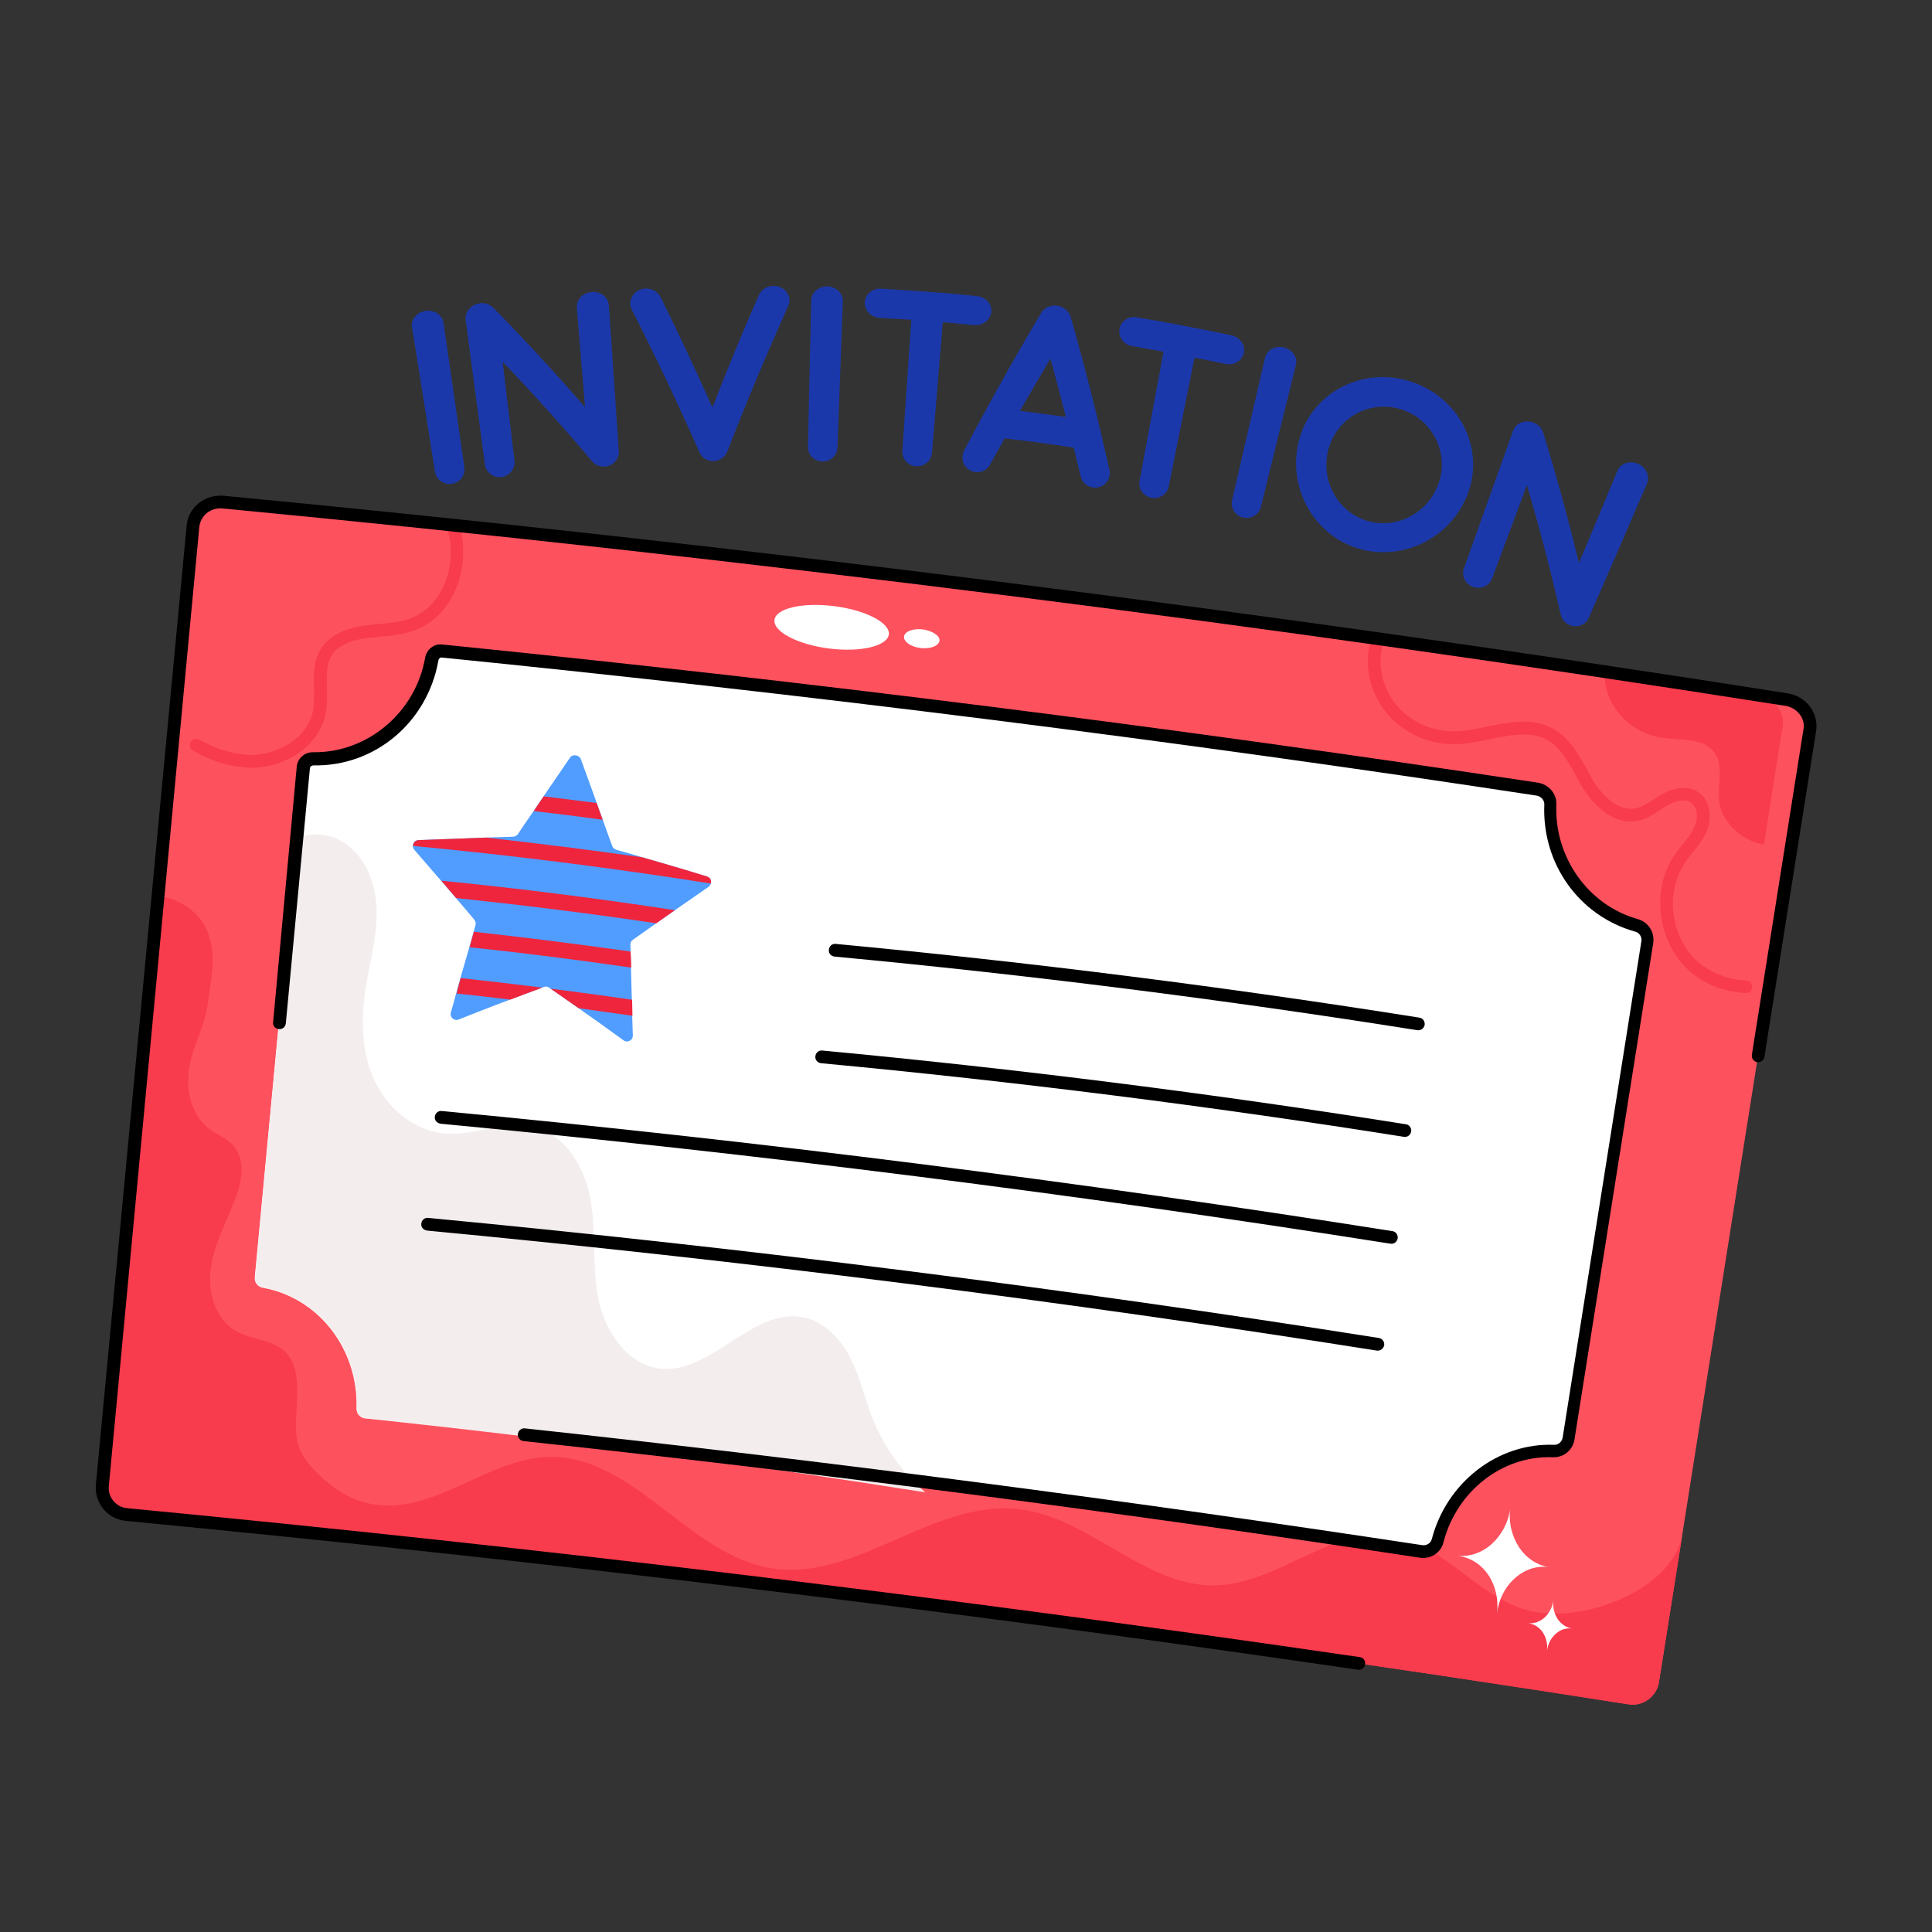 <svg width="54" height="54" viewBox="0 0 54 54" fill="none" xmlns="http://www.w3.org/2000/svg">
<rect x="0" y="0" width="54" height="54" fill="#333333" stroke="none"/>
<g clip-path="url(#clip0_667_1985)">
<path d="M50.581 20.409C49.174 29.277 47.768 38.145 46.369 47.014C46.304 47.416 45.923 47.698 45.521 47.633C31.584 45.44 17.579 43.67 3.535 42.329C3.129 42.292 2.831 41.924 2.868 41.519C3.704 32.578 4.554 23.64 5.398 14.701C5.435 14.287 5.817 13.991 6.237 14.037C20.853 15.436 35.428 17.277 49.94 19.558C50.357 19.625 50.646 20.006 50.581 20.409Z" fill="#FE515E"/>
<path d="M6.688 21.432C6.262 21.378 5.834 21.228 5.396 20.983C5.375 20.971 5.357 20.956 5.343 20.937C5.328 20.919 5.318 20.898 5.312 20.875C5.306 20.852 5.304 20.829 5.308 20.805C5.311 20.782 5.319 20.76 5.331 20.74C5.379 20.651 5.486 20.62 5.574 20.675C6.066 20.957 6.562 21.093 7.03 21.101C7.749 21.097 8.583 20.645 8.745 19.888C8.785 19.688 8.782 19.475 8.775 19.247C8.764 18.864 8.755 18.475 8.975 18.128C9.194 17.782 9.61 17.564 10.207 17.485C10.341 17.465 10.467 17.452 10.601 17.44C10.905 17.412 11.187 17.389 11.456 17.291C12.363 16.959 12.735 15.869 12.558 15.004C12.556 14.978 12.55 14.952 12.538 14.928C12.529 14.907 12.523 14.884 12.523 14.861C12.522 14.837 12.527 14.814 12.536 14.792C12.544 14.771 12.558 14.751 12.575 14.735C12.591 14.719 12.611 14.706 12.633 14.698C12.726 14.659 12.831 14.701 12.863 14.793C12.887 14.84 12.902 14.893 12.903 14.945C13.099 15.945 12.658 17.23 11.567 17.628C11.253 17.735 10.934 17.768 10.622 17.794L10.243 17.834C9.908 17.88 9.467 18 9.266 18.319C9.117 18.572 9.127 18.895 9.136 19.234C9.142 19.469 9.148 19.719 9.095 19.962C8.892 20.933 7.88 21.458 7.029 21.46C6.92 21.454 6.803 21.446 6.688 21.432ZM49.824 20.306C49.648 21.405 49.473 22.505 49.304 23.605C49.268 23.6 49.24 23.589 49.212 23.586C48.627 23.453 48.111 22.956 48.047 22.361C48.001 21.908 48.191 21.39 47.915 21.025C47.601 20.611 46.967 20.7 46.456 20.621C45.945 20.549 45.469 20.254 45.176 19.843C44.984 19.578 44.871 19.264 44.851 18.937C46.299 19.076 47.743 19.251 49.175 19.461C49.594 19.514 49.89 19.896 49.824 20.306Z" fill="#F83B4D"/>
<path d="M48.563 27.733C48.051 27.669 47.578 27.462 47.21 27.13C46.322 26.321 46.138 24.876 46.804 23.897C46.876 23.796 46.955 23.696 47.033 23.596C47.171 23.43 47.294 23.27 47.368 23.089C47.472 22.853 47.447 22.527 47.227 22.411C47.014 22.296 46.709 22.448 46.59 22.521C46.527 22.557 46.47 22.601 46.407 22.637C46.215 22.76 46.023 22.89 45.782 22.94C45.225 23.053 44.634 22.685 44.205 21.963C44.15 21.876 44.103 21.782 44.049 21.687C43.817 21.262 43.596 20.86 43.21 20.665C42.756 20.432 42.222 20.54 41.657 20.659C41.319 20.727 40.972 20.8 40.627 20.8C39.894 20.803 39.168 20.455 38.72 19.885C38.522 19.633 38.38 19.343 38.301 19.032C38.223 18.722 38.211 18.398 38.266 18.083C38.285 17.99 38.374 17.921 38.474 17.941C38.575 17.961 38.637 18.049 38.617 18.149C38.521 18.672 38.662 19.24 38.997 19.663C39.375 20.151 39.998 20.442 40.622 20.441C40.929 20.443 41.261 20.375 41.584 20.306C42.186 20.184 42.803 20.056 43.375 20.349C43.856 20.6 44.113 21.065 44.363 21.522C44.411 21.608 44.458 21.702 44.512 21.79C44.778 22.241 45.235 22.687 45.716 22.594C45.889 22.557 46.048 22.46 46.216 22.349C46.28 22.306 46.344 22.263 46.415 22.221C46.787 22.004 47.137 21.96 47.405 22.104C47.803 22.315 47.868 22.844 47.702 23.234C47.608 23.456 47.46 23.643 47.312 23.822C47.242 23.916 47.165 24.002 47.101 24.103C46.533 24.941 46.684 26.184 47.447 26.874C47.81 27.191 48.292 27.384 48.803 27.404C48.898 27.402 48.975 27.492 48.977 27.588C48.973 27.683 48.889 27.76 48.795 27.755C48.715 27.753 48.642 27.743 48.563 27.733ZM47.017 42.932L46.368 47.021C46.303 47.423 45.922 47.705 45.52 47.64C31.584 45.447 17.578 43.677 3.534 42.336C3.128 42.299 2.83 41.931 2.867 41.526C3.378 36.026 3.896 30.535 4.421 25.045C4.986 25.094 5.595 25.501 5.804 26.048C6.069 26.734 5.892 27.386 5.803 28.086C5.713 28.741 5.334 29.309 5.271 29.983C5.205 30.561 5.381 31.199 5.856 31.56C6.07 31.719 6.323 31.809 6.504 32.001C6.891 32.416 6.758 33.066 6.546 33.582C6.3 34.196 5.982 34.794 5.892 35.45C5.802 36.105 6.008 36.857 6.574 37.192C7.024 37.455 7.628 37.435 7.992 37.804C8.31 38.13 8.318 38.644 8.304 39.104C8.279 39.886 8.15 40.382 8.683 40.977C9.171 41.523 9.754 41.956 10.504 42.058C12.182 42.292 13.659 40.756 15.357 40.721C17.729 40.684 19.273 43.496 21.604 43.841C23.957 44.19 26.093 41.909 28.477 42.181C30.472 42.411 32.025 44.388 34.022 44.311C35.73 44.248 37.205 42.668 38.902 42.933C40.304 43.147 41.228 44.539 42.573 44.973C44.08 45.464 46.703 44.49 47.017 42.932Z" fill="#F83B4D"/>
<path d="M3.483 42.505C2.993 42.443 2.638 42.003 2.679 41.502L5.217 14.685C5.239 14.446 5.355 14.226 5.543 14.074C5.74 13.908 5.991 13.837 6.252 13.856C20.811 15.248 35.516 17.105 49.963 19.378C50.215 19.417 50.433 19.547 50.584 19.742C50.735 19.944 50.799 20.187 50.761 20.431L49.317 29.537C49.305 29.638 49.209 29.699 49.115 29.687C49.014 29.674 48.953 29.579 48.965 29.485L50.408 20.38C50.435 20.229 50.394 20.085 50.3 19.963C50.205 19.841 50.069 19.758 49.911 19.73C35.471 17.459 20.773 15.602 6.222 14.211C6.055 14.197 5.903 14.244 5.773 14.345C5.657 14.447 5.589 14.578 5.571 14.723L3.041 41.541C3.009 41.852 3.259 42.133 3.55 42.154C15.015 43.251 26.611 44.65 38.005 46.317C38.106 46.33 38.168 46.418 38.156 46.519C38.144 46.613 38.054 46.682 37.96 46.67C26.574 45.005 14.985 43.607 3.519 42.51L3.483 42.505Z" fill="black"/>
<path d="M46.035 26.329C45.305 30.951 44.574 35.579 43.836 40.199C43.802 40.408 43.622 40.561 43.41 40.556C41.921 40.5 40.58 41.547 40.176 43.058C40.128 43.264 39.921 43.392 39.706 43.357C29.909 41.871 20.068 40.627 10.194 39.636C10.127 39.628 10.067 39.595 10.024 39.543C9.982 39.491 9.96 39.425 9.965 39.358C10.013 37.7 8.897 36.269 7.341 35.992C7.275 35.98 7.217 35.945 7.176 35.892C7.135 35.84 7.115 35.774 7.12 35.708C7.567 30.955 8.02 26.203 8.468 21.444C8.479 21.299 8.602 21.197 8.741 21.2C10.357 21.228 11.767 20.05 12.054 18.415C12.079 18.279 12.202 18.17 12.339 18.187C22.575 19.216 32.777 20.505 42.941 22.046C43.156 22.08 43.324 22.263 43.311 22.481C43.246 24.041 44.249 25.444 45.714 25.856C45.94 25.921 46.069 26.121 46.035 26.329Z" fill="white"/>
<path d="M25.861 41.711C20.658 40.885 15.431 40.195 10.193 39.644C10.056 39.626 9.961 39.504 9.972 39.359C10.035 37.703 8.912 36.264 7.349 35.986C7.284 35.974 7.225 35.938 7.184 35.886C7.143 35.833 7.123 35.767 7.128 35.701C7.514 31.608 7.899 27.515 8.291 23.423C8.668 23.28 9.129 23.287 9.486 23.479C10.201 23.855 10.514 24.686 10.527 25.457C10.54 26.221 10.312 26.977 10.202 27.733C10.089 28.569 10.11 29.451 10.475 30.215C10.839 30.987 11.588 31.617 12.445 31.681C13.279 31.75 14.12 31.306 14.931 31.504C15.84 31.729 16.372 32.683 16.515 33.588C16.664 34.494 16.546 35.425 16.727 36.32C16.914 37.216 17.523 38.136 18.433 38.251C19.891 38.428 21.044 36.499 22.49 36.828C23.082 36.962 23.524 37.465 23.787 37.996C24.057 38.529 24.179 39.123 24.402 39.679C24.724 40.461 25.223 41.157 25.861 41.711Z" fill="#F4EDED"/>
<path d="M39.697 43.54L39.683 43.538C31.39 42.278 22.953 41.175 14.614 40.276C14.571 40.266 14.532 40.241 14.506 40.204C14.481 40.168 14.47 40.123 14.475 40.078C14.481 40.034 14.503 39.994 14.537 39.965C14.571 39.936 14.614 39.92 14.659 39.922C23.005 40.822 31.449 41.926 39.749 43.187L39.757 43.188C39.879 43.204 39.991 43.13 40.02 43.016C40.433 41.434 41.863 40.324 43.432 40.383C43.555 40.391 43.655 40.301 43.677 40.179L45.877 26.309C45.887 26.25 45.874 26.189 45.841 26.138C45.808 26.088 45.757 26.052 45.699 26.038C44.134 25.598 43.094 24.14 43.164 22.485C43.171 22.368 43.069 22.253 42.939 22.236C32.819 20.694 22.529 19.401 12.345 18.378C12.294 18.372 12.259 18.419 12.253 18.462C11.947 20.19 10.479 21.427 8.76 21.393C8.716 21.395 8.669 21.418 8.662 21.476L7.989 28.604C7.976 28.705 7.894 28.775 7.793 28.763C7.684 28.749 7.621 28.668 7.634 28.567L8.294 21.429C8.305 21.317 8.358 21.214 8.442 21.139C8.527 21.064 8.636 21.023 8.748 21.025C10.27 21.049 11.615 19.914 11.882 18.386C11.926 18.15 12.13 17.985 12.361 18.014C22.553 19.038 32.85 20.339 42.977 21.875C43.286 21.921 43.517 22.185 43.5 22.491C43.44 23.956 44.391 25.301 45.772 25.688C46.07 25.769 46.253 26.056 46.208 26.358L44.008 40.229C43.963 40.531 43.701 40.747 43.395 40.73C41.994 40.678 40.717 41.675 40.347 43.101C40.28 43.394 40.001 43.578 39.697 43.54Z" fill="black"/>
<path d="M19.867 24.695C19.855 24.73 19.836 24.764 19.803 24.789L18.863 25.44L18.341 25.807C18.123 25.962 17.906 26.111 17.689 26.267C17.641 26.297 17.62 26.346 17.62 26.405C17.619 26.471 17.625 26.537 17.625 26.596L17.635 27.044C17.64 27.346 17.654 27.641 17.66 27.942L17.67 28.39L17.688 28.942C17.693 29.075 17.536 29.158 17.429 29.078C17.013 28.776 16.596 28.475 16.172 28.179C15.909 27.999 15.653 27.813 15.39 27.633L15.35 27.606C15.329 27.589 15.303 27.578 15.277 27.575C15.25 27.572 15.223 27.576 15.198 27.587L15.152 27.603C14.853 27.712 14.552 27.828 14.26 27.938C13.775 28.118 13.297 28.307 12.818 28.496C12.695 28.546 12.563 28.427 12.601 28.3C12.653 28.123 12.704 27.946 12.749 27.769L12.869 27.337C12.95 27.046 13.037 26.764 13.118 26.474L13.238 26.042C13.254 25.978 13.276 25.915 13.291 25.858C13.305 25.801 13.29 25.748 13.259 25.707C13.086 25.502 12.915 25.297 12.742 25.099L12.326 24.614L11.578 23.75C11.553 23.718 11.536 23.679 11.54 23.643C11.536 23.562 11.604 23.482 11.7 23.48C12.326 23.456 12.952 23.433 13.585 23.41C13.835 23.405 14.086 23.393 14.336 23.387C14.364 23.386 14.391 23.378 14.415 23.365C14.44 23.351 14.461 23.333 14.478 23.31C14.622 23.094 14.767 22.878 14.919 22.662C15.009 22.527 15.108 22.385 15.198 22.25C15.441 21.892 15.683 21.542 15.927 21.184C16 21.069 16.187 21.092 16.237 21.223C16.384 21.623 16.531 22.03 16.677 22.437C16.731 22.59 16.791 22.752 16.845 22.905C16.932 23.151 17.018 23.396 17.111 23.643C17.127 23.696 17.173 23.731 17.229 23.753C17.47 23.82 17.711 23.887 17.951 23.962C18.552 24.133 19.16 24.312 19.76 24.498C19.852 24.524 19.891 24.617 19.867 24.695Z" fill="#509DFF"/>
<path d="M16.844 22.913C16.203 22.825 15.561 22.743 14.918 22.669C15.008 22.534 15.107 22.393 15.197 22.258L16.676 22.444C16.736 22.606 16.79 22.759 16.844 22.913ZM19.867 24.695C17.107 24.258 14.329 23.907 11.547 23.644C11.543 23.563 11.611 23.483 11.707 23.481C12.333 23.457 12.959 23.434 13.593 23.411C15.046 23.573 16.503 23.757 17.951 23.962C18.552 24.133 19.16 24.312 19.759 24.498C19.852 24.524 19.891 24.617 19.867 24.695ZM18.863 25.44L18.341 25.807C16.485 25.528 14.622 25.3 12.749 25.1L12.334 24.615C14.52 24.833 16.692 25.107 18.863 25.44ZM17.642 27.045C16.137 26.826 14.636 26.636 13.125 26.475L13.245 26.043C14.706 26.205 16.17 26.39 17.625 26.596C17.636 26.744 17.638 26.898 17.642 27.045ZM12.877 27.338C13.636 27.419 14.395 27.508 15.159 27.604C14.86 27.713 14.559 27.829 14.267 27.939C13.768 27.883 13.263 27.819 12.763 27.77C12.797 27.621 12.837 27.479 12.877 27.338ZM17.677 28.391L16.172 28.179C15.909 27.999 15.653 27.813 15.39 27.633C16.148 27.729 16.905 27.832 17.668 27.943L17.677 28.391Z" fill="#EF253D"/>
<path d="M39.618 28.795C34.228 27.939 28.751 27.247 23.325 26.737C23.224 26.724 23.154 26.642 23.167 26.541C23.18 26.44 23.262 26.37 23.363 26.383C28.796 26.893 34.28 27.586 39.669 28.443C39.77 28.455 39.832 28.551 39.82 28.645C39.801 28.738 39.719 28.808 39.618 28.795ZM39.241 31.775C33.851 30.918 28.375 30.227 22.949 29.717C22.848 29.704 22.777 29.622 22.79 29.521C22.803 29.42 22.885 29.35 22.986 29.363C28.42 29.873 33.903 30.566 39.293 31.423C39.394 31.435 39.455 31.531 39.443 31.625C39.423 31.725 39.342 31.788 39.241 31.775ZM38.864 34.762C30.081 33.374 21.148 32.246 12.311 31.408C12.211 31.388 12.14 31.313 12.153 31.212C12.165 31.111 12.248 31.041 12.349 31.053C21.2 31.893 30.14 33.023 38.916 34.41C39.017 34.422 39.078 34.518 39.066 34.612C39.046 34.712 38.965 34.775 38.864 34.762ZM38.486 37.75C29.704 36.361 20.771 35.233 11.934 34.395C11.834 34.375 11.762 34.3 11.775 34.199C11.788 34.098 11.87 34.028 11.971 34.041C20.823 34.88 29.763 36.01 38.538 37.397C38.639 37.41 38.7 37.505 38.689 37.599C38.669 37.692 38.587 37.762 38.486 37.75Z" fill="black"/>
<path d="M12.157 13.186C11.946 11.84 11.734 10.501 11.516 9.154C11.478 8.93 11.651 8.724 11.897 8.689C12.143 8.654 12.366 8.807 12.397 9.024C12.594 10.368 12.783 11.719 12.979 13.063C13.01 13.287 12.852 13.487 12.628 13.524C12.404 13.555 12.189 13.403 12.157 13.186ZM16.549 12.891C15.746 11.938 14.912 11.011 14.049 10.112L14.38 12.881C14.404 13.104 14.239 13.303 14.015 13.333C13.792 13.364 13.584 13.206 13.554 12.982C13.373 11.632 13.191 10.282 13.016 8.941C12.991 8.732 13.143 8.517 13.412 8.477C13.546 8.458 13.694 8.506 13.792 8.606C14.672 9.504 15.526 10.428 16.352 11.378C16.278 10.452 16.197 9.526 16.123 8.6C16.108 8.378 16.286 8.181 16.545 8.162C16.79 8.142 17.003 8.308 17.018 8.537L17.296 12.604C17.313 12.819 17.141 13.024 16.912 13.039C16.764 13.05 16.631 12.997 16.549 12.891ZM19.55 12.64C18.954 11.293 18.323 9.961 17.657 8.647C17.633 8.603 17.619 8.553 17.616 8.503C17.606 8.296 17.772 8.083 18.038 8.065C18.215 8.058 18.387 8.146 18.463 8.302C18.971 9.326 19.45 10.354 19.913 11.388C20.325 10.333 20.75 9.287 21.212 8.246C21.283 8.086 21.449 7.99 21.625 7.99C21.896 7.995 22.068 8.2 22.065 8.398C22.066 8.449 22.059 8.5 22.031 8.547C21.428 9.901 20.853 11.258 20.329 12.621C20.266 12.774 20.113 12.879 19.951 12.888C19.867 12.892 19.783 12.87 19.712 12.826C19.64 12.782 19.584 12.717 19.55 12.64ZM22.583 12.48C22.615 11.121 22.64 9.761 22.673 8.401C22.679 8.175 22.884 8.003 23.126 8.004C23.374 8.013 23.563 8.199 23.557 8.425C23.51 9.783 23.455 11.146 23.408 12.504C23.401 12.73 23.211 12.904 22.984 12.898C22.93 12.897 22.877 12.886 22.828 12.865C22.778 12.843 22.733 12.812 22.696 12.774C22.658 12.735 22.629 12.689 22.61 12.638C22.59 12.588 22.581 12.534 22.583 12.48ZM27.3 8.275C27.546 8.298 27.733 8.498 27.705 8.722C27.683 8.954 27.458 9.108 27.219 9.086C26.93 9.056 26.639 9.034 26.35 9.005C26.247 10.224 26.152 11.443 26.049 12.662C26.028 12.886 25.824 13.051 25.599 13.03C25.546 13.027 25.493 13.013 25.445 12.989C25.397 12.965 25.354 12.932 25.319 12.891C25.284 12.851 25.257 12.803 25.24 12.752C25.224 12.701 25.217 12.647 25.222 12.594C25.303 11.373 25.391 10.152 25.471 8.938C25.181 8.916 24.882 8.9 24.591 8.885C24.351 8.87 24.162 8.685 24.169 8.451C24.183 8.226 24.388 8.053 24.628 8.069C25.516 8.123 26.41 8.184 27.3 8.275ZM31.011 13.134C31.026 13.188 31.019 13.245 31.013 13.289C30.98 13.497 30.783 13.663 30.538 13.625C30.458 13.611 30.384 13.574 30.324 13.518C30.265 13.462 30.223 13.39 30.204 13.311C30.142 13.047 30.074 12.774 30.012 12.51C29.372 12.414 28.73 12.326 28.08 12.251L27.681 12.97C27.632 13.068 27.546 13.143 27.442 13.177C27.338 13.211 27.225 13.203 27.127 13.153C27.029 13.104 26.955 13.018 26.921 12.914C26.886 12.81 26.895 12.697 26.944 12.599C27.629 11.3 28.348 10.013 29.102 8.744C29.186 8.601 29.373 8.515 29.553 8.545C29.726 8.567 29.878 8.696 29.924 8.855C30.332 10.271 30.686 11.701 31.011 13.134ZM29.79 11.653C29.654 11.108 29.51 10.563 29.359 10.023C29.07 10.507 28.788 10.999 28.507 11.484C28.94 11.539 29.366 11.592 29.79 11.653ZM34.411 9.371C34.654 9.424 34.817 9.642 34.767 9.863C34.716 10.091 34.479 10.223 34.244 10.171C33.958 10.113 33.673 10.047 33.386 9.997L32.668 13.593C32.626 13.815 32.403 13.955 32.181 13.913C31.959 13.87 31.809 13.661 31.852 13.439C32.077 12.236 32.295 11.032 32.521 9.829L31.653 9.675C31.598 9.668 31.544 9.65 31.496 9.622C31.447 9.594 31.405 9.556 31.371 9.512C31.337 9.467 31.312 9.417 31.298 9.362C31.284 9.308 31.281 9.252 31.288 9.196C31.324 8.974 31.548 8.826 31.791 8.871C32.66 9.018 33.533 9.187 34.411 9.371ZM34.438 13.978L35.357 10.004C35.407 9.783 35.644 9.651 35.886 9.711C36.127 9.771 36.275 9.995 36.219 10.208C35.89 11.53 35.57 12.845 35.242 14.168C35.185 14.388 34.964 14.514 34.75 14.465C34.697 14.453 34.648 14.432 34.603 14.401C34.559 14.371 34.521 14.332 34.492 14.286C34.463 14.241 34.444 14.191 34.434 14.138C34.425 14.085 34.426 14.03 34.438 13.978ZM36.302 12.33C36.629 11.022 38.018 10.237 39.388 10.652C40.758 11.067 41.495 12.487 41.041 13.757C40.587 15.026 39.219 15.704 37.975 15.334C36.732 14.964 35.975 13.644 36.302 12.33ZM37.132 12.552C36.897 13.424 37.387 14.307 38.206 14.557C39.032 14.808 39.933 14.342 40.218 13.484C40.501 12.633 40.025 11.7 39.142 11.435C38.937 11.373 38.721 11.352 38.508 11.375C38.295 11.398 38.088 11.463 37.901 11.567C37.713 11.671 37.548 11.812 37.416 11.981C37.284 12.15 37.188 12.345 37.132 12.552ZM43.622 17.176C43.346 15.961 43.031 14.755 42.678 13.56C42.356 14.429 42.026 15.303 41.703 16.171C41.626 16.381 41.378 16.482 41.168 16.404C40.958 16.326 40.841 16.092 40.919 15.882C41.374 14.598 41.836 13.322 42.292 12.038C42.361 11.841 42.603 11.718 42.856 11.809C42.989 11.855 43.093 11.963 43.134 12.1C43.509 13.313 43.839 14.528 44.133 15.738C44.491 14.882 44.848 14.025 45.207 13.161C45.292 12.952 45.544 12.867 45.782 12.963C46.011 13.058 46.119 13.306 46.034 13.515C45.495 14.767 44.957 16.011 44.41 17.261C44.326 17.463 44.08 17.556 43.87 17.471C43.809 17.445 43.754 17.405 43.711 17.354C43.667 17.302 43.637 17.241 43.622 17.176Z" fill="#1B38AB"/>
<path d="M43.314 43.806C42.955 43.746 42.61 43.871 42.345 44.109C42.073 44.346 41.89 44.696 41.838 45.108C41.948 44.293 41.455 43.556 40.73 43.487C41.093 43.518 41.431 43.392 41.696 43.154C41.962 42.909 42.159 42.568 42.211 42.157C42.159 42.568 42.264 42.948 42.461 43.251C42.652 43.539 42.954 43.753 43.314 43.806ZM43.948 45.521C43.776 45.492 43.607 45.551 43.482 45.667C43.35 45.782 43.264 45.947 43.238 46.15C43.287 45.76 43.054 45.401 42.706 45.371C42.88 45.386 43.042 45.326 43.173 45.21C43.298 45.094 43.393 44.923 43.418 44.728C43.393 44.923 43.443 45.112 43.541 45.257C43.634 45.393 43.776 45.492 43.948 45.521ZM24.843 17.736C24.795 18.06 24.054 18.238 23.174 18.126C22.301 18.016 21.613 17.658 21.647 17.332C21.674 17.006 22.422 16.829 23.316 16.942C24.204 17.054 24.884 17.412 24.843 17.736ZM26.258 17.915C26.232 18.058 25.994 18.145 25.727 18.112C25.453 18.077 25.251 17.934 25.269 17.79C25.287 17.646 25.526 17.558 25.8 17.593C26.073 17.635 26.282 17.779 26.258 17.915Z" fill="white"/>
</g>
<defs>
<clipPath id="clip0_667_1985">
<rect width="48" height="48" fill="white" transform="translate(6.016) rotate(7.2)"/>
</clipPath>
</defs>
</svg>
